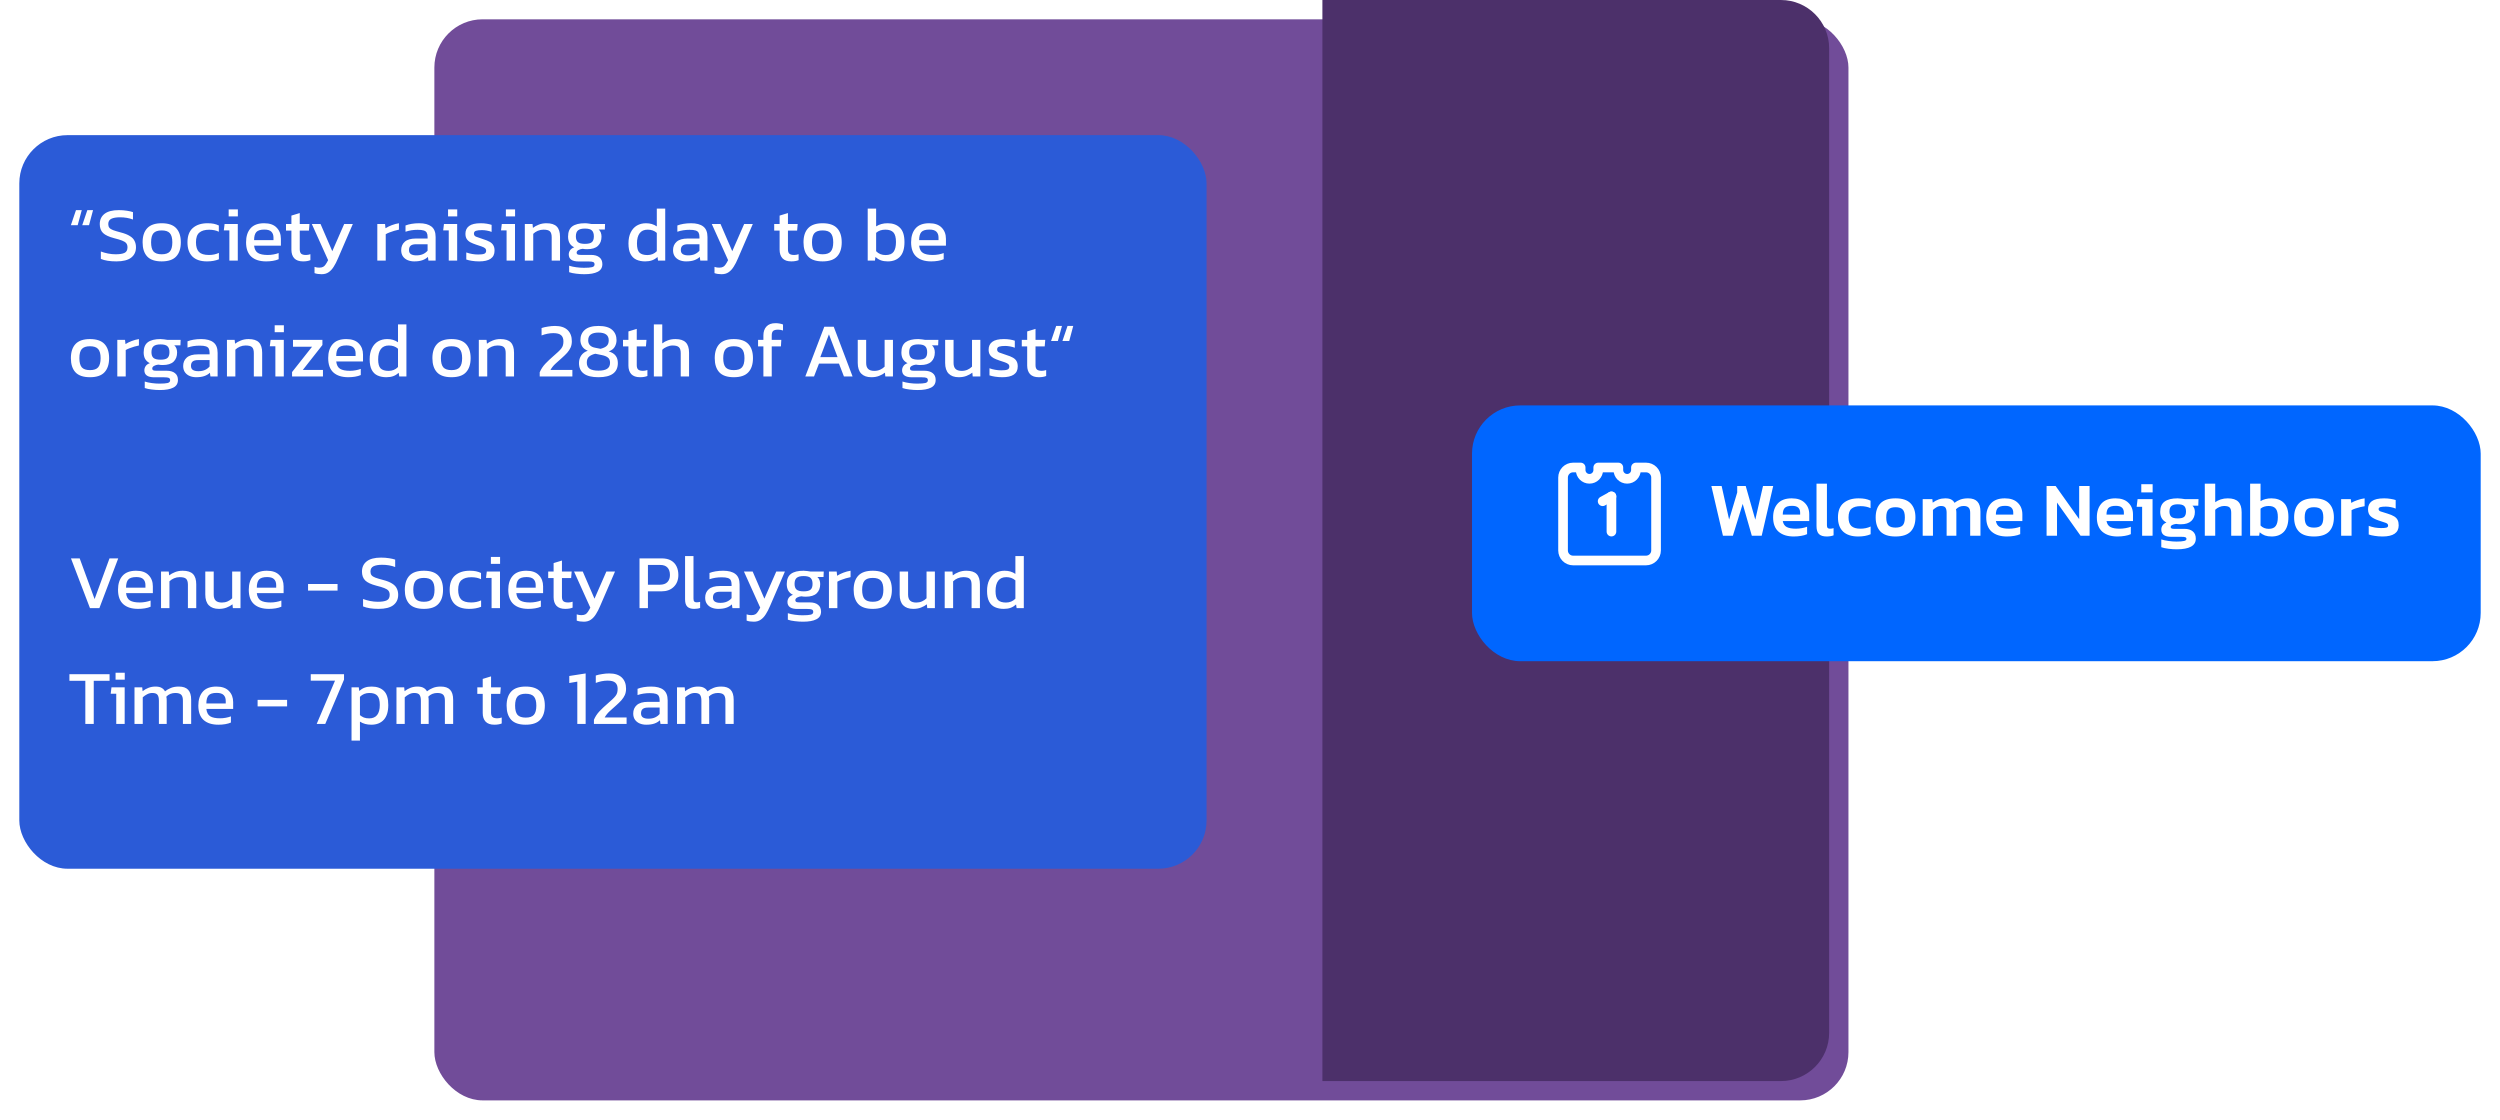 <svg width="518" height="232" viewBox="0 0 518 232" fill="none" xmlns="http://www.w3.org/2000/svg">
<g filter="url(#filter0_d_158_2)">
<rect x="86" width="293" height="224" rx="10" fill="#714C99"/>
</g>
<path d="M274 0H369C374.523 0 379 4.477 379 10V214C379 219.523 374.523 224 369 224H274V0Z" fill="#4C306A"/>
<g filter="url(#filter1_d_158_2)">
<rect y="24" width="246" height="152" rx="10" fill="#2B5BD7"/>
</g>
<path d="M14.688 46.656L15.744 43.536H16.944L16.096 46.656H14.688ZM17.04 46.656L18.096 43.536H19.28L18.448 46.656H17.04ZM24.112 54.16C22.779 54.16 21.707 53.989 20.896 53.648V52.112C21.355 52.283 21.846 52.421 22.368 52.528C22.902 52.635 23.43 52.688 23.952 52.688C24.774 52.688 25.387 52.592 25.792 52.4C26.208 52.208 26.416 51.824 26.416 51.248C26.416 50.896 26.331 50.613 26.16 50.4C25.99 50.187 25.707 50.005 25.312 49.856C24.918 49.696 24.374 49.531 23.68 49.36C22.571 49.072 21.792 48.709 21.344 48.272C20.896 47.824 20.672 47.211 20.672 46.432C20.672 45.525 21.003 44.816 21.664 44.304C22.326 43.792 23.312 43.536 24.624 43.536C25.222 43.536 25.782 43.579 26.304 43.664C26.838 43.749 27.254 43.845 27.552 43.952V45.488C26.742 45.179 25.846 45.024 24.864 45.024C24.096 45.024 23.499 45.125 23.072 45.328C22.646 45.531 22.432 45.899 22.432 46.432C22.432 46.741 22.507 46.992 22.656 47.184C22.806 47.376 23.062 47.541 23.424 47.68C23.798 47.819 24.31 47.973 24.96 48.144C25.803 48.357 26.454 48.613 26.912 48.912C27.382 49.2 27.707 49.541 27.888 49.936C28.08 50.32 28.176 50.757 28.176 51.248C28.176 52.155 27.84 52.869 27.168 53.392C26.496 53.904 25.478 54.16 24.112 54.16ZM33.499 54.16C32.134 54.16 31.131 53.819 30.491 53.136C29.862 52.453 29.547 51.477 29.547 50.208C29.547 48.939 29.867 47.963 30.507 47.28C31.147 46.597 32.145 46.256 33.499 46.256C34.865 46.256 35.867 46.597 36.507 47.28C37.147 47.963 37.467 48.939 37.467 50.208C37.467 51.477 37.147 52.453 36.507 53.136C35.878 53.819 34.875 54.16 33.499 54.16ZM33.499 52.688C34.299 52.688 34.865 52.496 35.195 52.112C35.537 51.717 35.707 51.083 35.707 50.208C35.707 49.333 35.537 48.704 35.195 48.32C34.865 47.936 34.299 47.744 33.499 47.744C32.71 47.744 32.145 47.936 31.803 48.32C31.473 48.704 31.307 49.333 31.307 50.208C31.307 51.083 31.473 51.717 31.803 52.112C32.145 52.496 32.71 52.688 33.499 52.688ZM42.892 54.16C41.559 54.16 40.551 53.824 39.868 53.152C39.186 52.469 38.844 51.488 38.844 50.208C38.844 48.875 39.218 47.883 39.964 47.232C40.722 46.581 41.73 46.256 42.988 46.256C43.511 46.256 43.948 46.293 44.3 46.368C44.663 46.443 45.01 46.56 45.34 46.72V48.016C44.786 47.739 44.114 47.6 43.324 47.6C42.45 47.6 41.778 47.797 41.308 48.192C40.839 48.576 40.604 49.248 40.604 50.208C40.604 51.115 40.812 51.781 41.228 52.208C41.644 52.624 42.332 52.832 43.292 52.832C44.05 52.832 44.738 52.688 45.356 52.4V53.728C45.004 53.867 44.626 53.973 44.22 54.048C43.826 54.123 43.383 54.16 42.892 54.16ZM47.382 44.832V43.392H49.286V44.832H47.382ZM47.526 54V47.744H46.374L46.534 46.416H49.27V54H47.526ZM55.145 54.16C53.822 54.16 52.798 53.835 52.073 53.184C51.347 52.533 50.985 51.536 50.985 50.192C50.985 48.976 51.294 48.016 51.913 47.312C52.532 46.608 53.47 46.256 54.729 46.256C55.881 46.256 56.745 46.56 57.321 47.168C57.907 47.765 58.201 48.539 58.201 49.488V50.896H52.649C52.734 51.632 53.001 52.139 53.449 52.416C53.897 52.693 54.58 52.832 55.497 52.832C55.881 52.832 56.276 52.795 56.681 52.72C57.086 52.645 57.438 52.549 57.737 52.432V53.712C57.395 53.861 57.001 53.973 56.553 54.048C56.115 54.123 55.646 54.16 55.145 54.16ZM52.649 49.76H56.665V49.232C56.665 48.709 56.521 48.304 56.233 48.016C55.945 47.717 55.459 47.568 54.777 47.568C53.966 47.568 53.406 47.744 53.097 48.096C52.798 48.448 52.649 49.003 52.649 49.76ZM62.795 54.16C61.984 54.16 61.376 53.947 60.971 53.52C60.576 53.083 60.379 52.491 60.379 51.744V47.776H59.259V46.416H60.379V44.672L62.107 44.144V46.416H64.123L64.011 47.776H62.107V51.648C62.107 52.085 62.208 52.395 62.411 52.576C62.613 52.747 62.944 52.832 63.403 52.832C63.691 52.832 63.995 52.779 64.315 52.672V53.904C63.899 54.075 63.392 54.16 62.795 54.16ZM66.642 56.816C66.066 56.816 65.575 56.741 65.17 56.592V55.296C65.351 55.36 65.516 55.403 65.666 55.424C65.826 55.445 65.986 55.456 66.146 55.456C66.477 55.456 66.743 55.403 66.946 55.296C67.148 55.189 67.325 55.019 67.474 54.784C67.634 54.56 67.805 54.267 67.986 53.904L64.61 46.416H66.418L68.85 52.048L71.314 46.416H73.106L70.018 53.568C69.751 54.208 69.463 54.768 69.154 55.248C68.855 55.739 68.503 56.123 68.098 56.4C67.703 56.677 67.218 56.816 66.642 56.816ZM78.18 54V46.416H79.78L79.876 47.296C80.239 47.061 80.671 46.848 81.172 46.656C81.673 46.464 82.169 46.331 82.66 46.256V47.584C82.361 47.637 82.036 47.717 81.684 47.824C81.343 47.92 81.017 48.032 80.708 48.16C80.398 48.277 80.137 48.4 79.924 48.528V54H78.18ZM85.814 54.16C85.334 54.16 84.885 54.075 84.469 53.904C84.064 53.733 83.739 53.477 83.493 53.136C83.248 52.784 83.126 52.352 83.126 51.84C83.126 51.115 83.371 50.533 83.862 50.096C84.363 49.648 85.131 49.424 86.165 49.424H88.597V49.088C88.597 48.725 88.539 48.437 88.421 48.224C88.315 48.011 88.112 47.856 87.814 47.76C87.525 47.664 87.099 47.616 86.534 47.616C85.638 47.616 84.8 47.749 84.022 48.016V46.72C84.363 46.581 84.779 46.469 85.269 46.384C85.76 46.299 86.288 46.256 86.853 46.256C87.963 46.256 88.805 46.48 89.382 46.928C89.968 47.376 90.261 48.107 90.261 49.12V54H88.773L88.662 53.232C88.352 53.531 87.968 53.76 87.51 53.92C87.061 54.08 86.496 54.16 85.814 54.16ZM86.278 52.912C86.8 52.912 87.254 52.827 87.638 52.656C88.032 52.475 88.352 52.235 88.597 51.936V50.608H86.198C85.686 50.608 85.312 50.709 85.078 50.912C84.853 51.104 84.742 51.403 84.742 51.808C84.742 52.203 84.875 52.485 85.141 52.656C85.408 52.827 85.787 52.912 86.278 52.912ZM92.835 44.832V43.392H94.74V44.832H92.835ZM92.98 54V47.744H91.828L91.987 46.416H94.724V54H92.98ZM99.286 54.16C98.763 54.16 98.262 54.123 97.782 54.048C97.313 53.973 96.923 53.883 96.614 53.776V52.304C96.977 52.443 97.377 52.549 97.814 52.624C98.251 52.699 98.667 52.736 99.062 52.736C99.659 52.736 100.086 52.683 100.342 52.576C100.598 52.469 100.726 52.261 100.726 51.952C100.726 51.728 100.646 51.552 100.486 51.424C100.337 51.296 100.107 51.179 99.798 51.072C99.499 50.965 99.115 50.837 98.646 50.688C98.198 50.539 97.809 50.379 97.478 50.208C97.147 50.027 96.891 49.797 96.71 49.52C96.529 49.243 96.438 48.88 96.438 48.432C96.438 47.739 96.689 47.205 97.19 46.832C97.691 46.448 98.497 46.256 99.606 46.256C100.043 46.256 100.459 46.288 100.854 46.352C101.249 46.416 101.585 46.496 101.862 46.592V48.048C101.563 47.931 101.233 47.84 100.87 47.776C100.518 47.712 100.187 47.68 99.878 47.68C99.323 47.68 98.902 47.728 98.614 47.824C98.337 47.92 98.198 48.112 98.198 48.4C98.198 48.699 98.342 48.912 98.63 49.04C98.929 49.157 99.403 49.323 100.054 49.536C100.651 49.717 101.126 49.909 101.478 50.112C101.83 50.315 102.081 50.56 102.23 50.848C102.39 51.125 102.47 51.488 102.47 51.936C102.47 52.683 102.198 53.243 101.654 53.616C101.11 53.979 100.321 54.16 99.286 54.16ZM104.82 44.832V43.392H106.724V44.832H104.82ZM104.964 54V47.744H103.812L103.972 46.416H106.708V54H104.964ZM108.742 54V46.416H110.342L110.422 47.216C110.764 46.949 111.169 46.725 111.638 46.544C112.118 46.352 112.646 46.256 113.222 46.256C114.204 46.256 114.918 46.485 115.366 46.944C115.814 47.403 116.038 48.117 116.038 49.088V54H114.31V49.168C114.31 48.581 114.188 48.171 113.942 47.936C113.708 47.701 113.26 47.584 112.598 47.584C112.204 47.584 111.814 47.664 111.43 47.824C111.057 47.984 110.742 48.192 110.486 48.448V54H108.742ZM121.064 56.816C120.499 56.816 119.934 56.779 119.368 56.704C118.803 56.64 118.323 56.539 117.928 56.4V55.056C118.355 55.195 118.846 55.301 119.4 55.376C119.955 55.451 120.483 55.488 120.984 55.488C121.752 55.488 122.312 55.445 122.664 55.36C123.016 55.275 123.192 55.083 123.192 54.784C123.192 54.56 123.107 54.4 122.936 54.304C122.766 54.219 122.44 54.176 121.96 54.176H119.912C118.536 54.176 117.848 53.691 117.848 52.72C117.848 52.411 117.939 52.123 118.12 51.856C118.302 51.589 118.59 51.387 118.984 51.248C118.547 51.035 118.222 50.741 118.008 50.368C117.806 49.995 117.704 49.547 117.704 49.024C117.704 48.053 117.992 47.349 118.568 46.912C119.155 46.475 120.03 46.256 121.192 46.256C121.438 46.256 121.694 46.277 121.96 46.32C122.227 46.352 122.435 46.384 122.584 46.416H125.368L125.32 47.552H124.04C124.243 47.723 124.392 47.936 124.488 48.192C124.584 48.448 124.632 48.725 124.632 49.024C124.632 49.835 124.387 50.475 123.896 50.944C123.406 51.403 122.664 51.632 121.672 51.632C121.502 51.632 121.342 51.627 121.192 51.616C121.054 51.595 120.899 51.573 120.728 51.552C120.408 51.584 120.12 51.669 119.864 51.808C119.608 51.947 119.48 52.133 119.48 52.368C119.48 52.528 119.544 52.645 119.672 52.72C119.8 52.784 120.014 52.816 120.312 52.816H122.44C123.198 52.816 123.779 52.981 124.184 53.312C124.6 53.632 124.808 54.101 124.808 54.72C124.808 55.467 124.483 56 123.832 56.32C123.192 56.651 122.27 56.816 121.064 56.816ZM121.192 50.528C121.886 50.528 122.366 50.411 122.632 50.176C122.91 49.941 123.048 49.541 123.048 48.976C123.048 48.411 122.91 48 122.632 47.744C122.366 47.488 121.886 47.36 121.192 47.36C120.542 47.36 120.067 47.483 119.768 47.728C119.47 47.973 119.32 48.389 119.32 48.976C119.32 49.52 119.459 49.915 119.736 50.16C120.024 50.405 120.51 50.528 121.192 50.528ZM133.675 54.16C132.993 54.16 132.39 54.043 131.867 53.808C131.345 53.573 130.939 53.184 130.651 52.64C130.363 52.096 130.219 51.365 130.219 50.448C130.219 49.541 130.374 48.779 130.683 48.16C130.993 47.531 131.419 47.056 131.963 46.736C132.518 46.416 133.142 46.256 133.835 46.256C134.294 46.256 134.699 46.309 135.051 46.416C135.414 46.523 135.761 46.688 136.091 46.912V43.216H137.835V54H136.347L136.235 53.248C135.894 53.557 135.521 53.787 135.115 53.936C134.71 54.085 134.23 54.16 133.675 54.16ZM134.139 52.848C134.918 52.848 135.569 52.581 136.091 52.048V48.256C135.59 47.808 134.961 47.584 134.203 47.584C133.467 47.584 132.913 47.829 132.539 48.32C132.166 48.811 131.979 49.525 131.979 50.464C131.979 51.371 132.15 51.995 132.491 52.336C132.843 52.677 133.393 52.848 134.139 52.848ZM142.142 54.16C141.662 54.16 141.214 54.075 140.798 53.904C140.392 53.733 140.067 53.477 139.822 53.136C139.576 52.784 139.454 52.352 139.454 51.84C139.454 51.115 139.699 50.533 140.19 50.096C140.691 49.648 141.459 49.424 142.494 49.424H144.926V49.088C144.926 48.725 144.867 48.437 144.75 48.224C144.643 48.011 144.44 47.856 144.142 47.76C143.854 47.664 143.427 47.616 142.862 47.616C141.966 47.616 141.128 47.749 140.35 48.016V46.72C140.691 46.581 141.107 46.469 141.598 46.384C142.088 46.299 142.616 46.256 143.182 46.256C144.291 46.256 145.134 46.48 145.71 46.928C146.296 47.376 146.59 48.107 146.59 49.12V54H145.102L144.99 53.232C144.68 53.531 144.296 53.76 143.838 53.92C143.39 54.08 142.824 54.16 142.142 54.16ZM142.606 52.912C143.128 52.912 143.582 52.827 143.966 52.656C144.36 52.475 144.68 52.235 144.926 51.936V50.608H142.526C142.014 50.608 141.64 50.709 141.406 50.912C141.182 51.104 141.07 51.403 141.07 51.808C141.07 52.203 141.203 52.485 141.47 52.656C141.736 52.827 142.115 52.912 142.606 52.912ZM149.517 56.816C148.941 56.816 148.45 56.741 148.045 56.592V55.296C148.226 55.36 148.392 55.403 148.541 55.424C148.701 55.445 148.861 55.456 149.021 55.456C149.352 55.456 149.618 55.403 149.821 55.296C150.024 55.189 150.2 55.019 150.349 54.784C150.509 54.56 150.68 54.267 150.861 53.904L147.485 46.416H149.293L151.725 52.048L154.189 46.416H155.981L152.893 53.568C152.626 54.208 152.338 54.768 152.029 55.248C151.73 55.739 151.378 56.123 150.973 56.4C150.578 56.677 150.093 56.816 149.517 56.816ZM163.951 54.16C163.14 54.16 162.532 53.947 162.127 53.52C161.732 53.083 161.535 52.491 161.535 51.744V47.776H160.415V46.416H161.535V44.672L163.263 44.144V46.416H165.279L165.167 47.776H163.263V51.648C163.263 52.085 163.364 52.395 163.567 52.576C163.77 52.747 164.1 52.832 164.559 52.832C164.847 52.832 165.151 52.779 165.471 52.672V53.904C165.055 54.075 164.548 54.16 163.951 54.16ZM170.437 54.16C169.072 54.16 168.069 53.819 167.429 53.136C166.8 52.453 166.485 51.477 166.485 50.208C166.485 48.939 166.805 47.963 167.445 47.28C168.085 46.597 169.082 46.256 170.437 46.256C171.802 46.256 172.805 46.597 173.445 47.28C174.085 47.963 174.405 48.939 174.405 50.208C174.405 51.477 174.085 52.453 173.445 53.136C172.816 53.819 171.813 54.16 170.437 54.16ZM170.437 52.688C171.237 52.688 171.802 52.496 172.133 52.112C172.474 51.717 172.645 51.083 172.645 50.208C172.645 49.333 172.474 48.704 172.133 48.32C171.802 47.936 171.237 47.744 170.437 47.744C169.648 47.744 169.082 47.936 168.741 48.32C168.41 48.704 168.245 49.333 168.245 50.208C168.245 51.083 168.41 51.717 168.741 52.112C169.082 52.496 169.648 52.688 170.437 52.688ZM183.949 54.16C183.395 54.16 182.915 54.085 182.509 53.936C182.104 53.787 181.731 53.557 181.389 53.248L181.293 54H179.789V43.216H181.533V46.912C182.195 46.475 182.989 46.256 183.917 46.256C184.995 46.256 185.843 46.565 186.461 47.184C187.091 47.792 187.405 48.779 187.405 50.144C187.405 51.52 187.096 52.533 186.477 53.184C185.859 53.835 185.016 54.16 183.949 54.16ZM183.485 52.848C184.275 52.848 184.829 52.624 185.149 52.176C185.48 51.728 185.645 51.051 185.645 50.144C185.645 49.205 185.469 48.544 185.117 48.16C184.765 47.776 184.211 47.584 183.453 47.584C182.664 47.584 182.024 47.803 181.533 48.24V52.048C182.035 52.581 182.685 52.848 183.485 52.848ZM192.942 54.16C191.619 54.16 190.595 53.835 189.87 53.184C189.144 52.533 188.782 51.536 188.782 50.192C188.782 48.976 189.091 48.016 189.71 47.312C190.328 46.608 191.267 46.256 192.526 46.256C193.678 46.256 194.542 46.56 195.118 47.168C195.704 47.765 195.998 48.539 195.998 49.488V50.896H190.446C190.531 51.632 190.798 52.139 191.246 52.416C191.694 52.693 192.376 52.832 193.294 52.832C193.678 52.832 194.072 52.795 194.478 52.72C194.883 52.645 195.235 52.549 195.534 52.432V53.712C195.192 53.861 194.798 53.973 194.35 54.048C193.912 54.123 193.443 54.16 192.942 54.16ZM190.446 49.76H194.462V49.232C194.462 48.709 194.318 48.304 194.03 48.016C193.742 47.717 193.256 47.568 192.574 47.568C191.763 47.568 191.203 47.744 190.894 48.096C190.595 48.448 190.446 49.003 190.446 49.76ZM18.64 78.16C17.275 78.16 16.272 77.819 15.632 77.136C15.003 76.453 14.688 75.477 14.688 74.208C14.688 72.939 15.008 71.963 15.648 71.28C16.288 70.597 17.285 70.256 18.64 70.256C20.005 70.256 21.008 70.597 21.648 71.28C22.288 71.963 22.608 72.939 22.608 74.208C22.608 75.477 22.288 76.453 21.648 77.136C21.019 77.819 20.016 78.16 18.64 78.16ZM18.64 76.688C19.44 76.688 20.005 76.496 20.336 76.112C20.677 75.717 20.848 75.083 20.848 74.208C20.848 73.333 20.677 72.704 20.336 72.32C20.005 71.936 19.44 71.744 18.64 71.744C17.851 71.744 17.285 71.936 16.944 72.32C16.613 72.704 16.448 73.333 16.448 74.208C16.448 75.083 16.613 75.717 16.944 76.112C17.285 76.496 17.851 76.688 18.64 76.688ZM24.305 78V70.416H25.905L26.001 71.296C26.363 71.061 26.796 70.848 27.297 70.656C27.798 70.464 28.294 70.331 28.785 70.256V71.584C28.486 71.637 28.161 71.717 27.809 71.824C27.468 71.92 27.142 72.032 26.833 72.16C26.523 72.277 26.262 72.4 26.049 72.528V78H24.305ZM33.127 80.816C32.562 80.816 31.996 80.779 31.431 80.704C30.866 80.64 30.386 80.539 29.991 80.4V79.056C30.418 79.195 30.908 79.301 31.463 79.376C32.017 79.451 32.545 79.488 33.047 79.488C33.815 79.488 34.375 79.445 34.727 79.36C35.079 79.275 35.255 79.083 35.255 78.784C35.255 78.56 35.169 78.4 34.999 78.304C34.828 78.219 34.503 78.176 34.023 78.176H31.975C30.599 78.176 29.911 77.691 29.911 76.72C29.911 76.411 30.002 76.123 30.183 75.856C30.364 75.589 30.652 75.387 31.047 75.248C30.61 75.035 30.284 74.741 30.071 74.368C29.868 73.995 29.767 73.547 29.767 73.024C29.767 72.053 30.055 71.349 30.631 70.912C31.218 70.475 32.092 70.256 33.255 70.256C33.5 70.256 33.756 70.277 34.023 70.32C34.289 70.352 34.498 70.384 34.647 70.416H37.431L37.383 71.552H36.103C36.306 71.723 36.455 71.936 36.551 72.192C36.647 72.448 36.695 72.725 36.695 73.024C36.695 73.835 36.45 74.475 35.959 74.944C35.468 75.403 34.727 75.632 33.735 75.632C33.564 75.632 33.404 75.627 33.255 75.616C33.116 75.595 32.962 75.573 32.791 75.552C32.471 75.584 32.183 75.669 31.927 75.808C31.671 75.947 31.543 76.133 31.543 76.368C31.543 76.528 31.607 76.645 31.735 76.72C31.863 76.784 32.076 76.816 32.375 76.816H34.503C35.26 76.816 35.842 76.981 36.247 77.312C36.663 77.632 36.871 78.101 36.871 78.72C36.871 79.467 36.545 80 35.895 80.32C35.255 80.651 34.332 80.816 33.127 80.816ZM33.255 74.528C33.948 74.528 34.428 74.411 34.695 74.176C34.972 73.941 35.111 73.541 35.111 72.976C35.111 72.411 34.972 72 34.695 71.744C34.428 71.488 33.948 71.36 33.255 71.36C32.604 71.36 32.13 71.483 31.831 71.728C31.532 71.973 31.383 72.389 31.383 72.976C31.383 73.52 31.521 73.915 31.799 74.16C32.087 74.405 32.572 74.528 33.255 74.528ZM40.642 78.16C40.162 78.16 39.714 78.075 39.298 77.904C38.892 77.733 38.567 77.477 38.322 77.136C38.076 76.784 37.954 76.352 37.954 75.84C37.954 75.115 38.199 74.533 38.69 74.096C39.191 73.648 39.959 73.424 40.994 73.424H43.426V73.088C43.426 72.725 43.367 72.437 43.25 72.224C43.143 72.011 42.94 71.856 42.642 71.76C42.354 71.664 41.927 71.616 41.362 71.616C40.466 71.616 39.628 71.749 38.85 72.016V70.72C39.191 70.581 39.607 70.469 40.098 70.384C40.588 70.299 41.116 70.256 41.682 70.256C42.791 70.256 43.634 70.48 44.21 70.928C44.796 71.376 45.09 72.107 45.09 73.12V78H43.602L43.49 77.232C43.18 77.531 42.796 77.76 42.338 77.92C41.89 78.08 41.324 78.16 40.642 78.16ZM41.106 76.912C41.628 76.912 42.082 76.827 42.466 76.656C42.86 76.475 43.18 76.235 43.426 75.936V74.608H41.026C40.514 74.608 40.14 74.709 39.906 74.912C39.682 75.104 39.57 75.403 39.57 75.808C39.57 76.203 39.703 76.485 39.97 76.656C40.236 76.827 40.615 76.912 41.106 76.912ZM47.024 78V70.416H48.624L48.704 71.216C49.045 70.949 49.45 70.725 49.92 70.544C50.4 70.352 50.928 70.256 51.504 70.256C52.485 70.256 53.2 70.485 53.648 70.944C54.096 71.403 54.32 72.117 54.32 73.088V78H52.592V73.168C52.592 72.581 52.469 72.171 52.224 71.936C51.989 71.701 51.541 71.584 50.88 71.584C50.485 71.584 50.096 71.664 49.712 71.824C49.338 71.984 49.024 72.192 48.768 72.448V78H47.024ZM56.914 68.832V67.392H58.818V68.832H56.914ZM57.058 78V71.744H55.906L56.066 70.416H58.802V78H57.058ZM60.516 78V77.088L64.66 71.84H60.708V70.416H66.804V71.488L62.74 76.656H66.916V78H60.516ZM72.16 78.16C70.838 78.16 69.814 77.835 69.088 77.184C68.363 76.533 68.001 75.536 68.001 74.192C68.001 72.976 68.31 72.016 68.928 71.312C69.547 70.608 70.486 70.256 71.745 70.256C72.897 70.256 73.76 70.56 74.337 71.168C74.923 71.765 75.216 72.539 75.216 73.488V74.896H69.665C69.75 75.632 70.016 76.139 70.465 76.416C70.912 76.693 71.595 76.832 72.513 76.832C72.897 76.832 73.291 76.795 73.697 76.72C74.102 76.645 74.454 76.549 74.752 76.432V77.712C74.411 77.861 74.016 77.973 73.569 78.048C73.131 78.123 72.662 78.16 72.16 78.16ZM69.665 73.76H73.68V73.232C73.68 72.709 73.537 72.304 73.249 72.016C72.96 71.717 72.475 71.568 71.793 71.568C70.982 71.568 70.422 71.744 70.112 72.096C69.814 72.448 69.665 73.003 69.665 73.76ZM80.05 78.16C79.368 78.16 78.765 78.043 78.242 77.808C77.72 77.573 77.314 77.184 77.026 76.64C76.738 76.096 76.594 75.365 76.594 74.448C76.594 73.541 76.749 72.779 77.058 72.16C77.368 71.531 77.794 71.056 78.338 70.736C78.893 70.416 79.517 70.256 80.21 70.256C80.669 70.256 81.074 70.309 81.426 70.416C81.789 70.523 82.136 70.688 82.466 70.912V67.216H84.21V78H82.722L82.61 77.248C82.269 77.557 81.896 77.787 81.49 77.936C81.085 78.085 80.605 78.16 80.05 78.16ZM80.514 76.848C81.293 76.848 81.944 76.581 82.466 76.048V72.256C81.965 71.808 81.336 71.584 80.578 71.584C79.842 71.584 79.288 71.829 78.914 72.32C78.541 72.811 78.354 73.525 78.354 74.464C78.354 75.371 78.525 75.995 78.866 76.336C79.218 76.677 79.768 76.848 80.514 76.848ZM93.546 78.16C92.181 78.16 91.178 77.819 90.538 77.136C89.909 76.453 89.594 75.477 89.594 74.208C89.594 72.939 89.914 71.963 90.554 71.28C91.194 70.597 92.192 70.256 93.546 70.256C94.912 70.256 95.914 70.597 96.554 71.28C97.194 71.963 97.514 72.939 97.514 74.208C97.514 75.477 97.194 76.453 96.554 77.136C95.925 77.819 94.922 78.16 93.546 78.16ZM93.546 76.688C94.346 76.688 94.912 76.496 95.242 76.112C95.584 75.717 95.754 75.083 95.754 74.208C95.754 73.333 95.584 72.704 95.242 72.32C94.912 71.936 94.346 71.744 93.546 71.744C92.757 71.744 92.192 71.936 91.85 72.32C91.52 72.704 91.354 73.333 91.354 74.208C91.354 75.083 91.52 75.717 91.85 76.112C92.192 76.496 92.757 76.688 93.546 76.688ZM99.211 78V70.416H100.811L100.891 71.216C101.232 70.949 101.638 70.725 102.107 70.544C102.587 70.352 103.115 70.256 103.691 70.256C104.672 70.256 105.387 70.485 105.835 70.944C106.283 71.403 106.507 72.117 106.507 73.088V78H104.779V73.168C104.779 72.581 104.656 72.171 104.411 71.936C104.176 71.701 103.728 71.584 103.067 71.584C102.672 71.584 102.283 71.664 101.899 71.824C101.526 71.984 101.211 72.192 100.955 72.448V78H99.211ZM111.829 78V77.136C112.106 76.485 112.49 75.899 112.981 75.376C113.482 74.853 114.015 74.347 114.581 73.856C115.007 73.483 115.359 73.168 115.637 72.912C115.925 72.645 116.149 72.405 116.309 72.192C116.469 71.979 116.581 71.76 116.645 71.536C116.709 71.301 116.741 71.029 116.741 70.72C116.741 70.165 116.581 69.744 116.261 69.456C115.941 69.168 115.407 69.024 114.661 69.024C114.255 69.024 113.839 69.067 113.413 69.152C112.997 69.237 112.597 69.355 112.213 69.504V67.968C112.586 67.84 113.029 67.739 113.541 67.664C114.053 67.579 114.538 67.536 114.997 67.536C116.149 67.536 117.018 67.819 117.605 68.384C118.191 68.949 118.485 69.723 118.485 70.704C118.485 71.195 118.399 71.632 118.229 72.016C118.058 72.389 117.823 72.747 117.525 73.088C117.226 73.419 116.879 73.76 116.485 74.112C115.994 74.539 115.53 74.955 115.093 75.36C114.666 75.755 114.319 76.187 114.053 76.656H118.597V78H111.829ZM124.001 78.16C121.313 78.16 119.969 77.179 119.969 75.216C119.969 74.629 120.124 74.107 120.433 73.648C120.753 73.189 121.207 72.864 121.793 72.672C121.26 72.469 120.871 72.171 120.625 71.776C120.38 71.371 120.257 70.939 120.257 70.48C120.257 69.595 120.561 68.885 121.169 68.352C121.788 67.808 122.732 67.536 124.001 67.536C125.303 67.536 126.252 67.808 126.849 68.352C127.447 68.885 127.745 69.595 127.745 70.48C127.745 70.971 127.623 71.429 127.377 71.856C127.143 72.272 126.727 72.592 126.129 72.816C126.791 73.008 127.271 73.307 127.569 73.712C127.868 74.107 128.017 74.608 128.017 75.216C128.017 77.179 126.679 78.16 124.001 78.16ZM124.433 72.272C125.02 72.123 125.447 71.92 125.713 71.664C125.991 71.408 126.129 71.024 126.129 70.512C126.129 69.445 125.42 68.912 124.001 68.912C123.308 68.912 122.78 69.04 122.417 69.296C122.055 69.552 121.873 69.957 121.873 70.512C121.873 71.355 122.348 71.867 123.297 72.048L124.433 72.272ZM124.001 76.8C124.801 76.8 125.399 76.672 125.793 76.416C126.199 76.149 126.401 75.739 126.401 75.184C126.401 74.683 126.257 74.32 125.969 74.096C125.692 73.861 125.26 73.685 124.673 73.568L123.361 73.296C122.817 73.413 122.385 73.611 122.065 73.888C121.745 74.155 121.585 74.576 121.585 75.152C121.585 75.728 121.788 76.149 122.193 76.416C122.609 76.672 123.212 76.8 124.001 76.8ZM132.623 78.16C131.812 78.16 131.204 77.947 130.799 77.52C130.404 77.083 130.207 76.491 130.207 75.744V71.776H129.087V70.416H130.207V68.672L131.935 68.144V70.416H133.951L133.839 71.776H131.935V75.648C131.935 76.085 132.036 76.395 132.239 76.576C132.441 76.747 132.772 76.832 133.231 76.832C133.519 76.832 133.823 76.779 134.143 76.672V77.904C133.727 78.075 133.22 78.16 132.623 78.16ZM135.477 78V67.216H137.221V71.152C137.551 70.885 137.946 70.672 138.405 70.512C138.863 70.341 139.381 70.256 139.957 70.256C140.917 70.256 141.626 70.485 142.085 70.944C142.543 71.403 142.773 72.117 142.773 73.088V78H141.045V73.168C141.045 72.581 140.917 72.171 140.661 71.936C140.415 71.701 139.983 71.584 139.365 71.584C138.981 71.584 138.591 71.669 138.197 71.84C137.802 72 137.477 72.213 137.221 72.48V78H135.477ZM152.046 78.16C150.681 78.16 149.678 77.819 149.038 77.136C148.409 76.453 148.094 75.477 148.094 74.208C148.094 72.939 148.414 71.963 149.054 71.28C149.694 70.597 150.692 70.256 152.046 70.256C153.412 70.256 154.414 70.597 155.054 71.28C155.694 71.963 156.014 72.939 156.014 74.208C156.014 75.477 155.694 76.453 155.054 77.136C154.425 77.819 153.422 78.16 152.046 78.16ZM152.046 76.688C152.846 76.688 153.412 76.496 153.742 76.112C154.084 75.717 154.254 75.083 154.254 74.208C154.254 73.333 154.084 72.704 153.742 72.32C153.412 71.936 152.846 71.744 152.046 71.744C151.257 71.744 150.692 71.936 150.35 72.32C150.02 72.704 149.854 73.333 149.854 74.208C149.854 75.083 150.02 75.717 150.35 76.112C150.692 76.496 151.257 76.688 152.046 76.688ZM158.175 78V71.776H157.071V70.416H158.175V69.488C158.175 68.731 158.383 68.123 158.799 67.664C159.226 67.195 159.855 66.96 160.687 66.96C160.996 66.96 161.279 66.987 161.535 67.04C161.791 67.083 162.026 67.147 162.239 67.232V68.48C161.908 68.363 161.572 68.304 161.231 68.304C160.73 68.304 160.383 68.395 160.191 68.576C159.999 68.757 159.903 69.067 159.903 69.504V70.416H161.887L161.807 71.776H159.903V78H158.175ZM166.86 78L170.796 67.696H172.748L176.652 78H174.86L173.836 75.344H169.692L168.668 78H166.86ZM169.964 74H173.548L171.756 69.28L169.964 74ZM180.541 78.16C179.634 78.16 178.936 77.909 178.445 77.408C177.965 76.907 177.725 76.171 177.725 75.2V70.416H179.469V75.2C179.469 75.765 179.608 76.181 179.885 76.448C180.162 76.715 180.589 76.848 181.165 76.848C181.592 76.848 181.986 76.768 182.349 76.608C182.712 76.448 183.026 76.235 183.293 75.968V70.416H185.021V78H183.437L183.357 77.216C183.016 77.483 182.61 77.707 182.141 77.888C181.672 78.069 181.138 78.16 180.541 78.16ZM190.127 80.816C189.562 80.816 188.996 80.779 188.431 80.704C187.866 80.64 187.386 80.539 186.991 80.4V79.056C187.418 79.195 187.908 79.301 188.463 79.376C189.018 79.451 189.546 79.488 190.047 79.488C190.815 79.488 191.375 79.445 191.727 79.36C192.079 79.275 192.255 79.083 192.255 78.784C192.255 78.56 192.17 78.4 191.999 78.304C191.828 78.219 191.503 78.176 191.023 78.176H188.975C187.599 78.176 186.911 77.691 186.911 76.72C186.911 76.411 187.002 76.123 187.183 75.856C187.364 75.589 187.652 75.387 188.047 75.248C187.61 75.035 187.284 74.741 187.071 74.368C186.868 73.995 186.767 73.547 186.767 73.024C186.767 72.053 187.055 71.349 187.631 70.912C188.218 70.475 189.092 70.256 190.255 70.256C190.5 70.256 190.756 70.277 191.023 70.32C191.29 70.352 191.498 70.384 191.647 70.416H194.431L194.383 71.552H193.103C193.306 71.723 193.455 71.936 193.551 72.192C193.647 72.448 193.695 72.725 193.695 73.024C193.695 73.835 193.45 74.475 192.959 74.944C192.468 75.403 191.727 75.632 190.735 75.632C190.564 75.632 190.404 75.627 190.255 75.616C190.116 75.595 189.962 75.573 189.791 75.552C189.471 75.584 189.183 75.669 188.927 75.808C188.671 75.947 188.543 76.133 188.543 76.368C188.543 76.528 188.607 76.645 188.735 76.72C188.863 76.784 189.076 76.816 189.375 76.816H191.503C192.26 76.816 192.842 76.981 193.247 77.312C193.663 77.632 193.871 78.101 193.871 78.72C193.871 79.467 193.546 80 192.895 80.32C192.255 80.651 191.332 80.816 190.127 80.816ZM190.255 74.528C190.948 74.528 191.428 74.411 191.695 74.176C191.972 73.941 192.111 73.541 192.111 72.976C192.111 72.411 191.972 72 191.695 71.744C191.428 71.488 190.948 71.36 190.255 71.36C189.604 71.36 189.13 71.483 188.831 71.728C188.532 71.973 188.383 72.389 188.383 72.976C188.383 73.52 188.522 73.915 188.799 74.16C189.087 74.405 189.572 74.528 190.255 74.528ZM198.65 78.16C197.744 78.16 197.045 77.909 196.554 77.408C196.074 76.907 195.834 76.171 195.834 75.2V70.416H197.578V75.2C197.578 75.765 197.717 76.181 197.994 76.448C198.272 76.715 198.698 76.848 199.274 76.848C199.701 76.848 200.096 76.768 200.458 76.608C200.821 76.448 201.136 76.235 201.402 75.968V70.416H203.13V78H201.546L201.466 77.216C201.125 77.483 200.72 77.707 200.25 77.888C199.781 78.069 199.248 78.16 198.65 78.16ZM207.692 78.16C207.17 78.16 206.668 78.123 206.188 78.048C205.719 77.973 205.33 77.883 205.02 77.776V76.304C205.383 76.443 205.783 76.549 206.22 76.624C206.658 76.699 207.074 76.736 207.468 76.736C208.066 76.736 208.492 76.683 208.748 76.576C209.004 76.469 209.132 76.261 209.132 75.952C209.132 75.728 209.052 75.552 208.892 75.424C208.743 75.296 208.514 75.179 208.204 75.072C207.906 74.965 207.522 74.837 207.052 74.688C206.604 74.539 206.215 74.379 205.884 74.208C205.554 74.027 205.298 73.797 205.116 73.52C204.935 73.243 204.844 72.88 204.844 72.432C204.844 71.739 205.095 71.205 205.596 70.832C206.098 70.448 206.903 70.256 208.012 70.256C208.45 70.256 208.866 70.288 209.26 70.352C209.655 70.416 209.991 70.496 210.268 70.592V72.048C209.97 71.931 209.639 71.84 209.276 71.776C208.924 71.712 208.594 71.68 208.284 71.68C207.73 71.68 207.308 71.728 207.02 71.824C206.743 71.92 206.604 72.112 206.604 72.4C206.604 72.699 206.748 72.912 207.036 73.04C207.335 73.157 207.81 73.323 208.46 73.536C209.058 73.717 209.532 73.909 209.884 74.112C210.236 74.315 210.487 74.56 210.636 74.848C210.796 75.125 210.876 75.488 210.876 75.936C210.876 76.683 210.604 77.243 210.06 77.616C209.516 77.979 208.727 78.16 207.692 78.16ZM215.248 78.16C214.437 78.16 213.829 77.947 213.424 77.52C213.029 77.083 212.832 76.491 212.832 75.744V71.776H211.712V70.416H212.832V68.672L214.56 68.144V70.416H216.576L216.464 71.776H214.56V75.648C214.56 76.085 214.661 76.395 214.864 76.576C215.066 76.747 215.397 76.832 215.856 76.832C216.144 76.832 216.448 76.779 216.768 76.672V77.904C216.352 78.075 215.845 78.16 215.248 78.16ZM217.782 70.656L218.838 67.536H220.038L219.19 70.656H217.782ZM220.134 70.656L221.19 67.536H222.374L221.542 70.656H220.134ZM18.64 126L14.704 115.696H16.512L19.6 124.128L22.688 115.696H24.496L20.592 126H18.64ZM28.614 126.16C27.291 126.16 26.267 125.835 25.542 125.184C24.816 124.533 24.454 123.536 24.454 122.192C24.454 120.976 24.763 120.016 25.382 119.312C26 118.608 26.939 118.256 28.198 118.256C29.35 118.256 30.214 118.56 30.79 119.168C31.376 119.765 31.67 120.539 31.67 121.488V122.896H26.118C26.203 123.632 26.47 124.139 26.918 124.416C27.366 124.693 28.048 124.832 28.966 124.832C29.35 124.832 29.744 124.795 30.15 124.72C30.555 124.645 30.907 124.549 31.206 124.432V125.712C30.864 125.861 30.47 125.973 30.022 126.048C29.584 126.123 29.115 126.16 28.614 126.16ZM26.118 121.76H30.134V121.232C30.134 120.709 29.99 120.304 29.702 120.016C29.414 119.717 28.928 119.568 28.246 119.568C27.435 119.568 26.875 119.744 26.566 120.096C26.267 120.448 26.118 121.003 26.118 121.76ZM33.367 126V118.416H34.967L35.047 119.216C35.389 118.949 35.794 118.725 36.263 118.544C36.743 118.352 37.271 118.256 37.847 118.256C38.829 118.256 39.543 118.485 39.991 118.944C40.439 119.403 40.663 120.117 40.663 121.088V126H38.935V121.168C38.935 120.581 38.813 120.171 38.567 119.936C38.333 119.701 37.885 119.584 37.223 119.584C36.829 119.584 36.439 119.664 36.055 119.824C35.682 119.984 35.367 120.192 35.111 120.448V126H33.367ZM45.353 126.16C44.447 126.16 43.748 125.909 43.257 125.408C42.777 124.907 42.537 124.171 42.537 123.2V118.416H44.281V123.2C44.281 123.765 44.42 124.181 44.697 124.448C44.975 124.715 45.401 124.848 45.977 124.848C46.404 124.848 46.799 124.768 47.161 124.608C47.524 124.448 47.839 124.235 48.105 123.968V118.416H49.833V126H48.249L48.169 125.216C47.828 125.483 47.423 125.707 46.953 125.888C46.484 126.069 45.951 126.16 45.353 126.16ZM55.707 126.16C54.385 126.16 53.361 125.835 52.635 125.184C51.91 124.533 51.547 123.536 51.547 122.192C51.547 120.976 51.857 120.016 52.475 119.312C53.094 118.608 54.033 118.256 55.291 118.256C56.443 118.256 57.307 118.56 57.883 119.168C58.47 119.765 58.763 120.539 58.763 121.488V122.896H53.211C53.297 123.632 53.563 124.139 54.011 124.416C54.459 124.693 55.142 124.832 56.059 124.832C56.443 124.832 56.838 124.795 57.243 124.72C57.649 124.645 58.001 124.549 58.299 124.432V125.712C57.958 125.861 57.563 125.973 57.115 126.048C56.678 126.123 56.209 126.16 55.707 126.16ZM53.211 121.76H57.227V121.232C57.227 120.709 57.083 120.304 56.795 120.016C56.507 119.717 56.022 119.568 55.339 119.568C54.529 119.568 53.969 119.744 53.659 120.096C53.361 120.448 53.211 121.003 53.211 121.76ZM63.829 122.368V121.008H69.941V122.368H63.829ZM78.441 126.16C77.107 126.16 76.035 125.989 75.225 125.648V124.112C75.683 124.283 76.174 124.421 76.697 124.528C77.23 124.635 77.758 124.688 78.281 124.688C79.102 124.688 79.715 124.592 80.121 124.4C80.537 124.208 80.745 123.824 80.745 123.248C80.745 122.896 80.659 122.613 80.489 122.4C80.318 122.187 80.035 122.005 79.641 121.856C79.246 121.696 78.702 121.531 78.008 121.36C76.899 121.072 76.121 120.709 75.672 120.272C75.225 119.824 75.001 119.211 75.001 118.432C75.001 117.525 75.331 116.816 75.993 116.304C76.654 115.792 77.641 115.536 78.953 115.536C79.55 115.536 80.11 115.579 80.632 115.664C81.166 115.749 81.582 115.845 81.88 115.952V117.488C81.07 117.179 80.174 117.024 79.192 117.024C78.424 117.024 77.827 117.125 77.4 117.328C76.974 117.531 76.76 117.899 76.76 118.432C76.76 118.741 76.835 118.992 76.984 119.184C77.134 119.376 77.39 119.541 77.752 119.68C78.126 119.819 78.638 119.973 79.288 120.144C80.131 120.357 80.782 120.613 81.24 120.912C81.71 121.2 82.035 121.541 82.216 121.936C82.409 122.32 82.504 122.757 82.504 123.248C82.504 124.155 82.168 124.869 81.496 125.392C80.825 125.904 79.806 126.16 78.441 126.16ZM87.828 126.16C86.462 126.16 85.46 125.819 84.82 125.136C84.19 124.453 83.876 123.477 83.876 122.208C83.876 120.939 84.195 119.963 84.835 119.28C85.475 118.597 86.473 118.256 87.828 118.256C89.193 118.256 90.195 118.597 90.835 119.28C91.475 119.963 91.796 120.939 91.796 122.208C91.796 123.477 91.475 124.453 90.835 125.136C90.206 125.819 89.204 126.16 87.828 126.16ZM87.828 124.688C88.627 124.688 89.193 124.496 89.523 124.112C89.865 123.717 90.035 123.083 90.035 122.208C90.035 121.333 89.865 120.704 89.523 120.32C89.193 119.936 88.627 119.744 87.828 119.744C87.038 119.744 86.473 119.936 86.132 120.32C85.801 120.704 85.635 121.333 85.635 122.208C85.635 123.083 85.801 123.717 86.132 124.112C86.473 124.496 87.038 124.688 87.828 124.688ZM97.22 126.16C95.887 126.16 94.879 125.824 94.196 125.152C93.514 124.469 93.172 123.488 93.172 122.208C93.172 120.875 93.546 119.883 94.292 119.232C95.05 118.581 96.058 118.256 97.316 118.256C97.839 118.256 98.276 118.293 98.628 118.368C98.991 118.443 99.338 118.56 99.668 118.72V120.016C99.114 119.739 98.442 119.6 97.652 119.6C96.778 119.6 96.106 119.797 95.636 120.192C95.167 120.576 94.932 121.248 94.932 122.208C94.932 123.115 95.14 123.781 95.556 124.208C95.972 124.624 96.66 124.832 97.62 124.832C98.378 124.832 99.066 124.688 99.684 124.4V125.728C99.332 125.867 98.954 125.973 98.548 126.048C98.154 126.123 97.711 126.16 97.22 126.16ZM101.711 116.832V115.392H103.615V116.832H101.711ZM101.855 126V119.744H100.703L100.863 118.416H103.599V126H101.855ZM109.473 126.16C108.15 126.16 107.126 125.835 106.401 125.184C105.676 124.533 105.313 123.536 105.313 122.192C105.313 120.976 105.622 120.016 106.241 119.312C106.86 118.608 107.798 118.256 109.057 118.256C110.209 118.256 111.073 118.56 111.649 119.168C112.236 119.765 112.529 120.539 112.529 121.488V122.896H106.977C107.062 123.632 107.329 124.139 107.777 124.416C108.225 124.693 108.908 124.832 109.825 124.832C110.209 124.832 110.604 124.795 111.009 124.72C111.414 124.645 111.766 124.549 112.065 124.432V125.712C111.724 125.861 111.329 125.973 110.881 126.048C110.444 126.123 109.974 126.16 109.473 126.16ZM106.977 121.76H110.993V121.232C110.993 120.709 110.849 120.304 110.561 120.016C110.273 119.717 109.788 119.568 109.105 119.568C108.294 119.568 107.734 119.744 107.425 120.096C107.126 120.448 106.977 121.003 106.977 121.76ZM117.123 126.16C116.312 126.16 115.704 125.947 115.299 125.52C114.904 125.083 114.707 124.491 114.707 123.744V119.776H113.587V118.416H114.707V116.672L116.435 116.144V118.416H118.451L118.339 119.776H116.435V123.648C116.435 124.085 116.536 124.395 116.739 124.576C116.941 124.747 117.272 124.832 117.731 124.832C118.019 124.832 118.323 124.779 118.643 124.672V125.904C118.227 126.075 117.72 126.16 117.123 126.16ZM120.97 128.816C120.394 128.816 119.903 128.741 119.498 128.592V127.296C119.679 127.36 119.845 127.403 119.994 127.424C120.154 127.445 120.314 127.456 120.474 127.456C120.805 127.456 121.071 127.403 121.274 127.296C121.477 127.189 121.653 127.019 121.802 126.784C121.962 126.56 122.133 126.267 122.314 125.904L118.938 118.416H120.746L123.178 124.048L125.642 118.416H127.434L124.346 125.568C124.079 126.208 123.791 126.768 123.482 127.248C123.183 127.739 122.831 128.123 122.426 128.4C122.031 128.677 121.546 128.816 120.97 128.816ZM132.508 126V115.696H137.1C137.889 115.696 138.54 115.845 139.052 116.144C139.564 116.443 139.943 116.853 140.188 117.376C140.433 117.888 140.556 118.475 140.556 119.136C140.556 120.16 140.236 120.981 139.596 121.6C138.967 122.219 138.113 122.528 137.036 122.528H134.252V126H132.508ZM134.252 121.152H136.716C137.409 121.152 137.932 120.971 138.284 120.608C138.636 120.245 138.812 119.755 138.812 119.136C138.812 118.475 138.641 117.963 138.3 117.6C137.969 117.237 137.468 117.056 136.796 117.056H134.252V121.152ZM143.834 126.16C143.215 126.16 142.746 126.011 142.426 125.712C142.106 125.403 141.946 124.896 141.946 124.192V115.216H143.69V124.032C143.69 124.331 143.743 124.533 143.85 124.64C143.956 124.747 144.116 124.8 144.33 124.8C144.586 124.8 144.831 124.768 145.066 124.704V125.968C144.863 126.043 144.666 126.091 144.474 126.112C144.292 126.144 144.079 126.16 143.834 126.16ZM148.798 126.16C148.318 126.16 147.87 126.075 147.454 125.904C147.049 125.733 146.723 125.477 146.478 125.136C146.233 124.784 146.11 124.352 146.11 123.84C146.11 123.115 146.355 122.533 146.846 122.096C147.347 121.648 148.115 121.424 149.15 121.424H151.582V121.088C151.582 120.725 151.523 120.437 151.406 120.224C151.299 120.011 151.097 119.856 150.798 119.76C150.51 119.664 150.083 119.616 149.518 119.616C148.622 119.616 147.785 119.749 147.006 120.016V118.72C147.347 118.581 147.763 118.469 148.254 118.384C148.745 118.299 149.273 118.256 149.838 118.256C150.947 118.256 151.79 118.48 152.366 118.928C152.953 119.376 153.246 120.107 153.246 121.12V126H151.758L151.646 125.232C151.337 125.531 150.953 125.76 150.494 125.92C150.046 126.08 149.481 126.16 148.798 126.16ZM149.262 124.912C149.785 124.912 150.238 124.827 150.622 124.656C151.017 124.475 151.337 124.235 151.582 123.936V122.608H149.182C148.67 122.608 148.297 122.709 148.062 122.912C147.838 123.104 147.726 123.403 147.726 123.808C147.726 124.203 147.859 124.485 148.126 124.656C148.393 124.827 148.771 124.912 149.262 124.912ZM156.173 128.816C155.597 128.816 155.106 128.741 154.701 128.592V127.296C154.882 127.36 155.048 127.403 155.197 127.424C155.357 127.445 155.517 127.456 155.677 127.456C156.008 127.456 156.274 127.403 156.477 127.296C156.68 127.189 156.856 127.019 157.005 126.784C157.165 126.56 157.336 126.267 157.517 125.904L154.141 118.416H155.949L158.381 124.048L160.845 118.416H162.637L159.549 125.568C159.282 126.208 158.994 126.768 158.685 127.248C158.386 127.739 158.034 128.123 157.629 128.4C157.234 128.677 156.749 128.816 156.173 128.816ZM166.377 128.816C165.812 128.816 165.246 128.779 164.681 128.704C164.116 128.64 163.636 128.539 163.241 128.4V127.056C163.668 127.195 164.158 127.301 164.713 127.376C165.268 127.451 165.796 127.488 166.297 127.488C167.065 127.488 167.625 127.445 167.977 127.36C168.329 127.275 168.505 127.083 168.505 126.784C168.505 126.56 168.42 126.4 168.249 126.304C168.078 126.219 167.753 126.176 167.273 126.176H165.225C163.849 126.176 163.161 125.691 163.161 124.72C163.161 124.411 163.252 124.123 163.433 123.856C163.614 123.589 163.902 123.387 164.297 123.248C163.86 123.035 163.534 122.741 163.321 122.368C163.118 121.995 163.017 121.547 163.017 121.024C163.017 120.053 163.305 119.349 163.881 118.912C164.468 118.475 165.342 118.256 166.505 118.256C166.75 118.256 167.006 118.277 167.273 118.32C167.54 118.352 167.748 118.384 167.897 118.416H170.681L170.633 119.552H169.353C169.556 119.723 169.705 119.936 169.801 120.192C169.897 120.448 169.945 120.725 169.945 121.024C169.945 121.835 169.7 122.475 169.209 122.944C168.718 123.403 167.977 123.632 166.985 123.632C166.814 123.632 166.654 123.627 166.505 123.616C166.366 123.595 166.212 123.573 166.041 123.552C165.721 123.584 165.433 123.669 165.177 123.808C164.921 123.947 164.793 124.133 164.793 124.368C164.793 124.528 164.857 124.645 164.985 124.72C165.113 124.784 165.326 124.816 165.625 124.816H167.753C168.51 124.816 169.092 124.981 169.497 125.312C169.913 125.632 170.121 126.101 170.121 126.72C170.121 127.467 169.796 128 169.145 128.32C168.505 128.651 167.582 128.816 166.377 128.816ZM166.505 122.528C167.198 122.528 167.678 122.411 167.945 122.176C168.222 121.941 168.361 121.541 168.361 120.976C168.361 120.411 168.222 120 167.945 119.744C167.678 119.488 167.198 119.36 166.505 119.36C165.854 119.36 165.38 119.483 165.081 119.728C164.782 119.973 164.633 120.389 164.633 120.976C164.633 121.52 164.772 121.915 165.049 122.16C165.337 122.405 165.822 122.528 166.505 122.528ZM171.758 126V118.416H173.358L173.454 119.296C173.817 119.061 174.249 118.848 174.75 118.656C175.251 118.464 175.747 118.331 176.238 118.256V119.584C175.939 119.637 175.614 119.717 175.262 119.824C174.921 119.92 174.595 120.032 174.286 120.16C173.977 120.277 173.715 120.4 173.502 120.528V126H171.758ZM180.828 126.16C179.462 126.16 178.46 125.819 177.82 125.136C177.19 124.453 176.876 123.477 176.876 122.208C176.876 120.939 177.196 119.963 177.836 119.28C178.476 118.597 179.473 118.256 180.828 118.256C182.193 118.256 183.196 118.597 183.836 119.28C184.476 119.963 184.796 120.939 184.796 122.208C184.796 123.477 184.476 124.453 183.836 125.136C183.206 125.819 182.204 126.16 180.828 126.16ZM180.828 124.688C181.628 124.688 182.193 124.496 182.524 124.112C182.865 123.717 183.036 123.083 183.036 122.208C183.036 121.333 182.865 120.704 182.524 120.32C182.193 119.936 181.628 119.744 180.828 119.744C180.038 119.744 179.473 119.936 179.132 120.32C178.801 120.704 178.636 121.333 178.636 122.208C178.636 123.083 178.801 123.717 179.132 124.112C179.473 124.496 180.038 124.688 180.828 124.688ZM189.228 126.16C188.322 126.16 187.623 125.909 187.132 125.408C186.652 124.907 186.412 124.171 186.412 123.2V118.416H188.156V123.2C188.156 123.765 188.295 124.181 188.572 124.448C188.85 124.715 189.276 124.848 189.852 124.848C190.279 124.848 190.674 124.768 191.036 124.608C191.399 124.448 191.714 124.235 191.98 123.968V118.416H193.708V126H192.124L192.044 125.216C191.703 125.483 191.298 125.707 190.828 125.888C190.359 126.069 189.826 126.16 189.228 126.16ZM195.742 126V118.416H197.342L197.422 119.216C197.764 118.949 198.169 118.725 198.638 118.544C199.118 118.352 199.646 118.256 200.222 118.256C201.204 118.256 201.918 118.485 202.366 118.944C202.814 119.403 203.038 120.117 203.038 121.088V126H201.31V121.168C201.31 120.581 201.188 120.171 200.942 119.936C200.708 119.701 200.26 119.584 199.598 119.584C199.204 119.584 198.814 119.664 198.43 119.824C198.057 119.984 197.742 120.192 197.486 120.448V126H195.742ZM207.972 126.16C207.289 126.16 206.687 126.043 206.164 125.808C205.641 125.573 205.236 125.184 204.948 124.64C204.66 124.096 204.516 123.365 204.516 122.448C204.516 121.541 204.671 120.779 204.98 120.16C205.289 119.531 205.716 119.056 206.26 118.736C206.815 118.416 207.439 118.256 208.132 118.256C208.591 118.256 208.996 118.309 209.348 118.416C209.711 118.523 210.057 118.688 210.388 118.912V115.216H212.132V126H210.644L210.532 125.248C210.191 125.557 209.817 125.787 209.412 125.936C209.007 126.085 208.527 126.16 207.972 126.16ZM208.436 124.848C209.215 124.848 209.865 124.581 210.388 124.048V120.256C209.887 119.808 209.257 119.584 208.5 119.584C207.764 119.584 207.209 119.829 206.836 120.32C206.463 120.811 206.276 121.525 206.276 122.464C206.276 123.371 206.447 123.995 206.788 124.336C207.14 124.677 207.689 124.848 208.436 124.848ZM17.68 150V141.056H14.384V139.696H22.704V141.056H19.424V150H17.68ZM23.945 140.832V139.392H25.849V140.832H23.945ZM24.089 150V143.744H22.937L23.097 142.416H25.833V150H24.089ZM27.867 150V142.416H29.467L29.547 143.216C29.921 142.917 30.331 142.683 30.779 142.512C31.227 142.341 31.707 142.256 32.219 142.256C32.763 142.256 33.185 142.347 33.483 142.528C33.793 142.699 34.027 142.939 34.187 143.248C34.539 142.96 34.945 142.725 35.403 142.544C35.862 142.352 36.411 142.256 37.051 142.256C37.926 142.256 38.571 142.48 38.987 142.928C39.403 143.376 39.611 144.064 39.611 144.992V150H37.899V145.168C37.899 144.581 37.777 144.171 37.531 143.936C37.286 143.701 36.886 143.584 36.331 143.584C35.969 143.584 35.622 143.648 35.291 143.776C34.971 143.904 34.694 144.096 34.459 144.352C34.491 144.469 34.513 144.592 34.523 144.72C34.534 144.848 34.539 144.987 34.539 145.136V150H32.923V145.184C32.923 144.629 32.827 144.224 32.635 143.968C32.443 143.712 32.081 143.584 31.547 143.584C31.174 143.584 30.817 143.675 30.475 143.856C30.145 144.027 29.846 144.235 29.579 144.48V150H27.867ZM45.254 150.16C43.932 150.16 42.908 149.835 42.182 149.184C41.457 148.533 41.094 147.536 41.094 146.192C41.094 144.976 41.404 144.016 42.022 143.312C42.641 142.608 43.58 142.256 44.838 142.256C45.99 142.256 46.854 142.56 47.43 143.168C48.017 143.765 48.31 144.539 48.31 145.488V146.896H42.758C42.844 147.632 43.11 148.139 43.558 148.416C44.006 148.693 44.689 148.832 45.606 148.832C45.99 148.832 46.385 148.795 46.79 148.72C47.196 148.645 47.548 148.549 47.846 148.432V149.712C47.505 149.861 47.11 149.973 46.662 150.048C46.225 150.123 45.756 150.16 45.254 150.16ZM42.758 145.76H46.774V145.232C46.774 144.709 46.63 144.304 46.342 144.016C46.054 143.717 45.569 143.568 44.886 143.568C44.076 143.568 43.516 143.744 43.206 144.096C42.908 144.448 42.758 145.003 42.758 145.76ZM53.376 146.368V145.008H59.487V146.368H53.376ZM65.619 150L69.411 141.04H64.387V139.696H71.283V140.816L67.395 150H65.619ZM72.836 153.456V142.416H74.34L74.436 143.168C74.778 142.859 75.151 142.629 75.556 142.48C75.962 142.331 76.442 142.256 76.996 142.256C78.084 142.256 78.932 142.555 79.54 143.152C80.148 143.739 80.452 144.715 80.452 146.08C80.452 147.445 80.138 148.469 79.508 149.152C78.879 149.824 78.02 150.16 76.932 150.16C76.015 150.16 75.231 149.947 74.58 149.52V153.456H72.836ZM76.484 148.848C77.956 148.848 78.692 147.92 78.692 146.064C78.692 145.168 78.527 144.533 78.196 144.16C77.865 143.776 77.311 143.584 76.532 143.584C75.754 143.584 75.103 143.851 74.58 144.384V148.176C74.826 148.379 75.097 148.544 75.396 148.672C75.706 148.789 76.068 148.848 76.484 148.848ZM82.149 150V142.416H83.749L83.829 143.216C84.202 142.917 84.613 142.683 85.061 142.512C85.509 142.341 85.989 142.256 86.501 142.256C87.045 142.256 87.466 142.347 87.765 142.528C88.074 142.699 88.309 142.939 88.469 143.248C88.821 142.96 89.226 142.725 89.685 142.544C90.143 142.352 90.693 142.256 91.333 142.256C92.207 142.256 92.853 142.48 93.269 142.928C93.685 143.376 93.893 144.064 93.893 144.992V150H92.181V145.168C92.181 144.581 92.058 144.171 91.813 143.936C91.567 143.701 91.167 143.584 90.613 143.584C90.25 143.584 89.903 143.648 89.573 143.776C89.253 143.904 88.975 144.096 88.741 144.352C88.773 144.469 88.794 144.592 88.805 144.72C88.815 144.848 88.821 144.987 88.821 145.136V150H87.205V145.184C87.205 144.629 87.109 144.224 86.917 143.968C86.725 143.712 86.362 143.584 85.829 143.584C85.455 143.584 85.098 143.675 84.757 143.856C84.426 144.027 84.127 144.235 83.861 144.48V150H82.149ZM102.435 150.16C101.625 150.16 101.017 149.947 100.611 149.52C100.217 149.083 100.019 148.491 100.019 147.744V143.776H98.899V142.416H100.019V140.672L101.747 140.144V142.416H103.763L103.651 143.776H101.747V147.648C101.747 148.085 101.849 148.395 102.051 148.576C102.254 148.747 102.585 148.832 103.043 148.832C103.331 148.832 103.635 148.779 103.955 148.672V149.904C103.539 150.075 103.033 150.16 102.435 150.16ZM108.921 150.16C107.556 150.16 106.553 149.819 105.913 149.136C105.284 148.453 104.969 147.477 104.969 146.208C104.969 144.939 105.289 143.963 105.929 143.28C106.569 142.597 107.567 142.256 108.921 142.256C110.287 142.256 111.289 142.597 111.929 143.28C112.569 143.963 112.889 144.939 112.889 146.208C112.889 147.477 112.569 148.453 111.929 149.136C111.3 149.819 110.297 150.16 108.921 150.16ZM108.921 148.688C109.721 148.688 110.287 148.496 110.617 148.112C110.959 147.717 111.129 147.083 111.129 146.208C111.129 145.333 110.959 144.704 110.617 144.32C110.287 143.936 109.721 143.744 108.921 143.744C108.132 143.744 107.567 143.936 107.225 144.32C106.895 144.704 106.729 145.333 106.729 146.208C106.729 147.083 106.895 147.717 107.225 148.112C107.567 148.496 108.132 148.688 108.921 148.688ZM119.618 150V141.232L117.954 141.52V140.064L121.346 139.536V150H119.618ZM123.063 150V149.136C123.34 148.485 123.724 147.899 124.215 147.376C124.716 146.853 125.25 146.347 125.815 145.856C126.242 145.483 126.594 145.168 126.871 144.912C127.159 144.645 127.383 144.405 127.543 144.192C127.703 143.979 127.815 143.76 127.879 143.536C127.943 143.301 127.975 143.029 127.975 142.72C127.975 142.165 127.815 141.744 127.495 141.456C127.175 141.168 126.642 141.024 125.895 141.024C125.49 141.024 125.074 141.067 124.647 141.152C124.231 141.237 123.831 141.355 123.447 141.504V139.968C123.82 139.84 124.263 139.739 124.775 139.664C125.287 139.579 125.772 139.536 126.231 139.536C127.383 139.536 128.252 139.819 128.839 140.384C129.426 140.949 129.719 141.723 129.719 142.704C129.719 143.195 129.634 143.632 129.463 144.016C129.292 144.389 129.058 144.747 128.759 145.088C128.46 145.419 128.114 145.76 127.719 146.112C127.228 146.539 126.764 146.955 126.327 147.36C125.9 147.755 125.554 148.187 125.287 148.656H129.831V150H123.063ZM133.892 150.16C133.412 150.16 132.964 150.075 132.548 149.904C132.142 149.733 131.817 149.477 131.572 149.136C131.326 148.784 131.204 148.352 131.204 147.84C131.204 147.115 131.449 146.533 131.94 146.096C132.441 145.648 133.209 145.424 134.244 145.424H136.676V145.088C136.676 144.725 136.617 144.437 136.5 144.224C136.393 144.011 136.19 143.856 135.892 143.76C135.604 143.664 135.177 143.616 134.612 143.616C133.716 143.616 132.878 143.749 132.1 144.016V142.72C132.441 142.581 132.857 142.469 133.348 142.384C133.838 142.299 134.366 142.256 134.932 142.256C136.041 142.256 136.884 142.48 137.46 142.928C138.046 143.376 138.34 144.107 138.34 145.12V150H136.852L136.74 149.232C136.43 149.531 136.046 149.76 135.588 149.92C135.14 150.08 134.574 150.16 133.892 150.16ZM134.356 148.912C134.878 148.912 135.332 148.827 135.716 148.656C136.11 148.475 136.43 148.235 136.676 147.936V146.608H134.276C133.764 146.608 133.39 146.709 133.156 146.912C132.932 147.104 132.82 147.403 132.82 147.808C132.82 148.203 132.953 148.485 133.22 148.656C133.486 148.827 133.865 148.912 134.356 148.912ZM140.274 150V142.416H141.874L141.954 143.216C142.327 142.917 142.738 142.683 143.186 142.512C143.634 142.341 144.114 142.256 144.626 142.256C145.17 142.256 145.591 142.347 145.89 142.528C146.199 142.699 146.434 142.939 146.594 143.248C146.946 142.96 147.351 142.725 147.81 142.544C148.268 142.352 148.818 142.256 149.458 142.256C150.332 142.256 150.978 142.48 151.394 142.928C151.81 143.376 152.018 144.064 152.018 144.992V150H150.306V145.168C150.306 144.581 150.183 144.171 149.938 143.936C149.692 143.701 149.292 143.584 148.738 143.584C148.375 143.584 148.028 143.648 147.698 143.776C147.378 143.904 147.1 144.096 146.866 144.352C146.898 144.469 146.919 144.592 146.93 144.72C146.94 144.848 146.946 144.987 146.946 145.136V150H145.33V145.184C145.33 144.629 145.234 144.224 145.042 143.968C144.85 143.712 144.487 143.584 143.954 143.584C143.58 143.584 143.223 143.675 142.882 143.856C142.551 144.027 142.252 144.235 141.986 144.48V150H140.274Z" fill="white"/>
<g filter="url(#filter2_d_158_2)">
<rect x="301" y="80" width="209" height="53" rx="10" fill="#0066FF"/>
</g>
<path d="M356.992 111L354.592 100.696H356.72L358.272 107.656L359.952 102.04V100.696H361.712L363.696 107.672L365.296 100.696H367.408L365.024 111H362.976L361.088 104.408L359.056 111H356.992ZM371.661 111.16C370.349 111.16 369.309 110.835 368.541 110.184C367.773 109.523 367.389 108.525 367.389 107.192C367.389 105.987 367.709 105.032 368.349 104.328C369 103.613 369.965 103.256 371.245 103.256C372.418 103.256 373.314 103.565 373.933 104.184C374.562 104.792 374.877 105.592 374.877 106.584V107.96H369.389C369.506 108.568 369.784 108.984 370.221 109.208C370.669 109.432 371.298 109.544 372.109 109.544C372.514 109.544 372.925 109.507 373.341 109.432C373.768 109.357 374.13 109.261 374.429 109.144V110.68C374.077 110.84 373.666 110.957 373.197 111.032C372.728 111.117 372.216 111.16 371.661 111.16ZM369.389 106.632H372.989V106.216C372.989 105.779 372.861 105.437 372.605 105.192C372.349 104.936 371.917 104.808 371.309 104.808C370.594 104.808 370.093 104.952 369.805 105.24C369.528 105.528 369.389 105.992 369.389 106.632ZM378.493 111.16C377.757 111.16 377.218 110.989 376.877 110.648C376.546 110.307 376.381 109.763 376.381 109.016V100.216H378.541V108.84C378.541 109.107 378.594 109.293 378.701 109.4C378.807 109.496 378.962 109.544 379.165 109.544C379.442 109.544 379.693 109.507 379.917 109.432V110.92C379.511 111.08 379.037 111.16 378.493 111.16ZM385.018 111.16C383.664 111.16 382.624 110.824 381.898 110.152C381.184 109.48 380.826 108.499 380.826 107.208C380.826 105.875 381.21 104.883 381.978 104.232C382.757 103.581 383.792 103.256 385.082 103.256C385.616 103.256 386.074 103.293 386.458 103.368C386.842 103.443 387.216 103.565 387.578 103.736V105.288C387.312 105.16 387.002 105.059 386.65 104.984C386.298 104.909 385.92 104.872 385.514 104.872C384.704 104.872 384.085 105.043 383.658 105.384C383.232 105.715 383.018 106.323 383.018 107.208C383.018 108.019 383.21 108.611 383.594 108.984C383.989 109.357 384.624 109.544 385.498 109.544C385.872 109.544 386.234 109.507 386.586 109.432C386.949 109.357 387.285 109.245 387.594 109.096V110.696C386.88 111.005 386.021 111.16 385.018 111.16ZM392.751 111.16C391.332 111.16 390.292 110.819 389.631 110.136C388.97 109.443 388.639 108.467 388.639 107.208C388.639 105.949 388.97 104.979 389.631 104.296C390.303 103.603 391.343 103.256 392.751 103.256C394.17 103.256 395.21 103.603 395.871 104.296C396.543 104.979 396.879 105.949 396.879 107.208C396.879 108.467 396.548 109.443 395.887 110.136C395.226 110.819 394.18 111.16 392.751 111.16ZM392.751 109.32C393.444 109.32 393.94 109.165 394.239 108.856C394.538 108.536 394.687 107.987 394.687 107.208C394.687 106.429 394.538 105.885 394.239 105.576C393.94 105.256 393.444 105.096 392.751 105.096C392.068 105.096 391.578 105.256 391.279 105.576C390.98 105.885 390.831 106.429 390.831 107.208C390.831 107.987 390.98 108.536 391.279 108.856C391.578 109.165 392.068 109.32 392.751 109.32ZM398.381 111V103.416H400.381L400.461 104.152C400.823 103.875 401.218 103.656 401.645 103.496C402.082 103.336 402.551 103.256 403.053 103.256C403.586 103.256 403.997 103.336 404.285 103.496C404.583 103.656 404.813 103.885 404.973 104.184C405.325 103.907 405.725 103.683 406.173 103.512C406.631 103.341 407.17 103.256 407.789 103.256C408.663 103.256 409.309 103.485 409.725 103.944C410.141 104.392 410.349 105.08 410.349 106.008V111H408.221V106.248C408.221 105.747 408.114 105.389 407.901 105.176C407.687 104.952 407.346 104.84 406.877 104.84C406.237 104.84 405.703 105.069 405.277 105.528C405.33 105.709 405.357 105.928 405.357 106.184V111H403.341V106.248C403.341 105.779 403.261 105.427 403.101 105.192C402.941 104.957 402.631 104.84 402.173 104.84C401.853 104.84 401.549 104.925 401.261 105.096C400.983 105.256 400.733 105.443 400.509 105.656V111H398.381ZM415.817 111.16C414.505 111.16 413.465 110.835 412.697 110.184C411.929 109.523 411.545 108.525 411.545 107.192C411.545 105.987 411.865 105.032 412.505 104.328C413.156 103.613 414.121 103.256 415.401 103.256C416.574 103.256 417.47 103.565 418.089 104.184C418.718 104.792 419.033 105.592 419.033 106.584V107.96H413.545C413.662 108.568 413.94 108.984 414.377 109.208C414.825 109.432 415.454 109.544 416.265 109.544C416.67 109.544 417.081 109.507 417.497 109.432C417.924 109.357 418.286 109.261 418.585 109.144V110.68C418.233 110.84 417.822 110.957 417.353 111.032C416.884 111.117 416.372 111.16 415.817 111.16ZM413.545 106.632H417.145V106.216C417.145 105.779 417.017 105.437 416.761 105.192C416.505 104.936 416.073 104.808 415.465 104.808C414.75 104.808 414.249 104.952 413.961 105.24C413.684 105.528 413.545 105.992 413.545 106.632ZM424.053 111V100.696H425.925L430.805 107.56V100.696H432.965V111H431.093L426.213 104.136V111H424.053ZM438.739 111.16C437.427 111.16 436.387 110.835 435.619 110.184C434.851 109.523 434.467 108.525 434.467 107.192C434.467 105.987 434.787 105.032 435.427 104.328C436.078 103.613 437.043 103.256 438.323 103.256C439.496 103.256 440.392 103.565 441.011 104.184C441.64 104.792 441.955 105.592 441.955 106.584V107.96H436.467C436.584 108.568 436.862 108.984 437.299 109.208C437.747 109.432 438.376 109.544 439.187 109.544C439.592 109.544 440.003 109.507 440.419 109.432C440.846 109.357 441.208 109.261 441.507 109.144V110.68C441.155 110.84 440.744 110.957 440.275 111.032C439.806 111.117 439.294 111.16 438.739 111.16ZM436.467 106.632H440.067V106.216C440.067 105.779 439.939 105.437 439.683 105.192C439.427 104.936 438.995 104.808 438.387 104.808C437.672 104.808 437.171 104.952 436.883 105.24C436.606 105.528 436.467 105.992 436.467 106.632ZM443.674 102.024V100.328H446.026V102.024H443.674ZM443.85 111V105.016H442.714L442.906 103.416H446.01V111H443.85ZM451.049 113.816C450.484 113.816 449.903 113.779 449.306 113.704C448.719 113.629 448.223 113.523 447.818 113.384V111.768C448.244 111.907 448.746 112.013 449.322 112.088C449.898 112.173 450.436 112.216 450.938 112.216C451.674 112.216 452.207 112.173 452.538 112.088C452.868 112.013 453.034 111.875 453.034 111.672C453.034 111.501 452.959 111.384 452.81 111.32C452.671 111.256 452.372 111.224 451.914 111.224H449.85C448.495 111.224 447.818 110.723 447.818 109.72C447.818 109.411 447.903 109.128 448.074 108.872C448.244 108.616 448.516 108.413 448.89 108.264C448.026 107.827 447.594 107.091 447.594 106.056C447.594 105.075 447.898 104.365 448.506 103.928C449.114 103.48 450.015 103.256 451.21 103.256C451.455 103.256 451.722 103.277 452.01 103.32C452.308 103.352 452.532 103.384 452.682 103.416H455.53L455.482 104.776H454.282C454.612 105.085 454.778 105.517 454.778 106.072C454.778 106.851 454.532 107.475 454.042 107.944C453.551 108.403 452.826 108.632 451.866 108.632C451.695 108.632 451.53 108.627 451.37 108.616C451.22 108.595 451.066 108.573 450.906 108.552C450.586 108.595 450.314 108.669 450.09 108.776C449.876 108.883 449.77 109.027 449.77 109.208C449.77 109.453 449.988 109.576 450.426 109.576H452.57C453.338 109.576 453.93 109.752 454.346 110.104C454.762 110.445 454.97 110.947 454.97 111.608C454.97 112.355 454.634 112.909 453.962 113.272C453.29 113.635 452.319 113.816 451.049 113.816ZM451.226 107.416C451.866 107.416 452.308 107.309 452.554 107.096C452.81 106.872 452.938 106.499 452.938 105.976C452.938 105.453 452.81 105.075 452.554 104.84C452.308 104.605 451.866 104.488 451.226 104.488C450.618 104.488 450.18 104.605 449.914 104.84C449.647 105.064 449.514 105.443 449.514 105.976C449.514 106.467 449.636 106.829 449.882 107.064C450.138 107.299 450.586 107.416 451.226 107.416ZM456.834 111V100.216H458.994V104.056C459.303 103.821 459.682 103.629 460.13 103.48C460.578 103.331 461.063 103.256 461.586 103.256C462.589 103.256 463.319 103.491 463.778 103.96C464.237 104.429 464.466 105.155 464.466 106.136V111H462.306V106.248C462.306 105.736 462.199 105.373 461.986 105.16C461.783 104.947 461.399 104.84 460.834 104.84C460.503 104.84 460.167 104.915 459.826 105.064C459.495 105.213 459.218 105.4 458.994 105.624V111H456.834ZM470.689 111.16C470.155 111.16 469.691 111.091 469.297 110.952C468.902 110.803 468.539 110.584 468.209 110.296L468.097 111H466.225V100.216H468.385V103.832C468.694 103.64 469.041 103.496 469.424 103.4C469.809 103.304 470.209 103.256 470.625 103.256C471.713 103.256 472.571 103.565 473.201 104.184C473.841 104.792 474.161 105.779 474.161 107.144C474.161 108.509 473.846 109.523 473.217 110.184C472.598 110.835 471.755 111.16 470.689 111.16ZM470.081 109.576C470.774 109.576 471.259 109.373 471.537 108.968C471.825 108.563 471.969 107.955 471.969 107.144C471.969 106.301 471.814 105.709 471.505 105.368C471.206 105.016 470.726 104.84 470.065 104.84C469.734 104.84 469.419 104.888 469.121 104.984C468.833 105.08 468.587 105.219 468.385 105.4V108.888C468.598 109.112 468.849 109.283 469.137 109.4C469.435 109.517 469.75 109.576 470.081 109.576ZM479.454 111.16C478.035 111.16 476.995 110.819 476.334 110.136C475.673 109.443 475.342 108.467 475.342 107.208C475.342 105.949 475.673 104.979 476.334 104.296C477.006 103.603 478.046 103.256 479.454 103.256C480.873 103.256 481.913 103.603 482.574 104.296C483.246 104.979 483.582 105.949 483.582 107.208C483.582 108.467 483.251 109.443 482.59 110.136C481.929 110.819 480.883 111.16 479.454 111.16ZM479.454 109.32C480.147 109.32 480.643 109.165 480.942 108.856C481.241 108.536 481.39 107.987 481.39 107.208C481.39 106.429 481.241 105.885 480.942 105.576C480.643 105.256 480.147 105.096 479.454 105.096C478.771 105.096 478.281 105.256 477.982 105.576C477.683 105.885 477.534 106.429 477.534 107.208C477.534 107.987 477.683 108.536 477.982 108.856C478.281 109.165 478.771 109.32 479.454 109.32ZM485.084 111V103.416H487.084L487.18 104.2C487.521 103.987 487.943 103.795 488.444 103.624C488.956 103.443 489.457 103.32 489.948 103.256V104.888C489.66 104.931 489.345 104.995 489.004 105.08C488.663 105.165 488.337 105.261 488.028 105.368C487.719 105.475 487.457 105.587 487.244 105.704V111H485.084ZM493.647 111.16C493.081 111.16 492.543 111.117 492.031 111.032C491.519 110.957 491.108 110.861 490.799 110.744V108.952C491.172 109.101 491.593 109.219 492.062 109.304C492.532 109.379 492.964 109.416 493.359 109.416C493.892 109.416 494.265 109.384 494.479 109.32C494.703 109.256 494.815 109.112 494.815 108.888C494.815 108.632 494.644 108.445 494.303 108.328C493.972 108.211 493.476 108.045 492.815 107.832C492.121 107.597 491.588 107.315 491.215 106.984C490.841 106.653 490.655 106.163 490.655 105.512C490.655 104.787 490.916 104.232 491.439 103.848C491.972 103.453 492.825 103.256 493.999 103.256C494.468 103.256 494.911 103.293 495.327 103.368C495.743 103.432 496.095 103.512 496.383 103.608V105.384C496.095 105.245 495.764 105.144 495.391 105.08C495.017 105.005 494.671 104.968 494.351 104.968C493.892 104.968 493.524 105 493.247 105.064C492.98 105.128 492.847 105.267 492.847 105.48C492.847 105.715 492.991 105.88 493.279 105.976C493.577 106.072 494.036 106.216 494.655 106.408C495.263 106.589 495.737 106.787 496.079 107C496.42 107.213 496.66 107.469 496.799 107.768C496.937 108.056 497.007 108.419 497.007 108.856C497.007 110.392 495.887 111.16 493.647 111.16Z" fill="white"/>
<path d="M332.068 103.857L333.891 102.854" stroke="white" stroke-width="2" stroke-linecap="round" stroke-linejoin="round"/>
<path d="M333.891 102.854V110.146" stroke="white" stroke-width="2" stroke-linecap="round" stroke-linejoin="round"/>
<path d="M341.052 96.865H338.969V97.385C338.969 98.392 338.153 99.208 337.146 99.208C336.139 99.208 335.323 98.392 335.323 97.385V96.865H331.156V97.385C331.156 98.392 330.34 99.208 329.333 99.208C328.326 99.208 327.51 98.392 327.51 97.385V96.865H325.948C324.797 96.865 323.865 97.797 323.865 98.948V114.052C323.865 115.203 324.797 116.135 325.948 116.135H341.052C342.203 116.135 343.135 115.203 343.135 114.052V98.948C343.135 97.797 342.203 96.865 341.052 96.865Z" stroke="white" stroke-width="2" stroke-linecap="round" stroke-linejoin="round"/>
<defs>
<filter id="filter0_d_158_2" x="86" y="0" width="301" height="232" filterUnits="userSpaceOnUse" color-interpolation-filters="sRGB">
<feFlood flood-opacity="0" result="BackgroundImageFix"/>
<feColorMatrix in="SourceAlpha" type="matrix" values="0 0 0 0 0 0 0 0 0 0 0 0 0 0 0 0 0 0 127 0" result="hardAlpha"/>
<feOffset dx="4" dy="4"/>
<feGaussianBlur stdDeviation="2"/>
<feComposite in2="hardAlpha" operator="out"/>
<feColorMatrix type="matrix" values="0 0 0 0 0 0 0 0 0 0 0 0 0 0 0 0 0 0 0.25 0"/>
<feBlend mode="normal" in2="BackgroundImageFix" result="effect1_dropShadow_158_2"/>
<feBlend mode="normal" in="SourceGraphic" in2="effect1_dropShadow_158_2" result="shape"/>
</filter>
<filter id="filter1_d_158_2" x="0" y="24" width="254" height="160" filterUnits="userSpaceOnUse" color-interpolation-filters="sRGB">
<feFlood flood-opacity="0" result="BackgroundImageFix"/>
<feColorMatrix in="SourceAlpha" type="matrix" values="0 0 0 0 0 0 0 0 0 0 0 0 0 0 0 0 0 0 127 0" result="hardAlpha"/>
<feOffset dx="4" dy="4"/>
<feGaussianBlur stdDeviation="2"/>
<feComposite in2="hardAlpha" operator="out"/>
<feColorMatrix type="matrix" values="0 0 0 0 0 0 0 0 0 0 0 0 0 0 0 0 0 0 0.25 0"/>
<feBlend mode="normal" in2="BackgroundImageFix" result="effect1_dropShadow_158_2"/>
<feBlend mode="normal" in="SourceGraphic" in2="effect1_dropShadow_158_2" result="shape"/>
</filter>
<filter id="filter2_d_158_2" x="301" y="80" width="217" height="61" filterUnits="userSpaceOnUse" color-interpolation-filters="sRGB">
<feFlood flood-opacity="0" result="BackgroundImageFix"/>
<feColorMatrix in="SourceAlpha" type="matrix" values="0 0 0 0 0 0 0 0 0 0 0 0 0 0 0 0 0 0 127 0" result="hardAlpha"/>
<feOffset dx="4" dy="4"/>
<feGaussianBlur stdDeviation="2"/>
<feComposite in2="hardAlpha" operator="out"/>
<feColorMatrix type="matrix" values="0 0 0 0 0 0 0 0 0 0 0 0 0 0 0 0 0 0 0.25 0"/>
<feBlend mode="normal" in2="BackgroundImageFix" result="effect1_dropShadow_158_2"/>
<feBlend mode="normal" in="SourceGraphic" in2="effect1_dropShadow_158_2" result="shape"/>
</filter>
</defs>
</svg>
